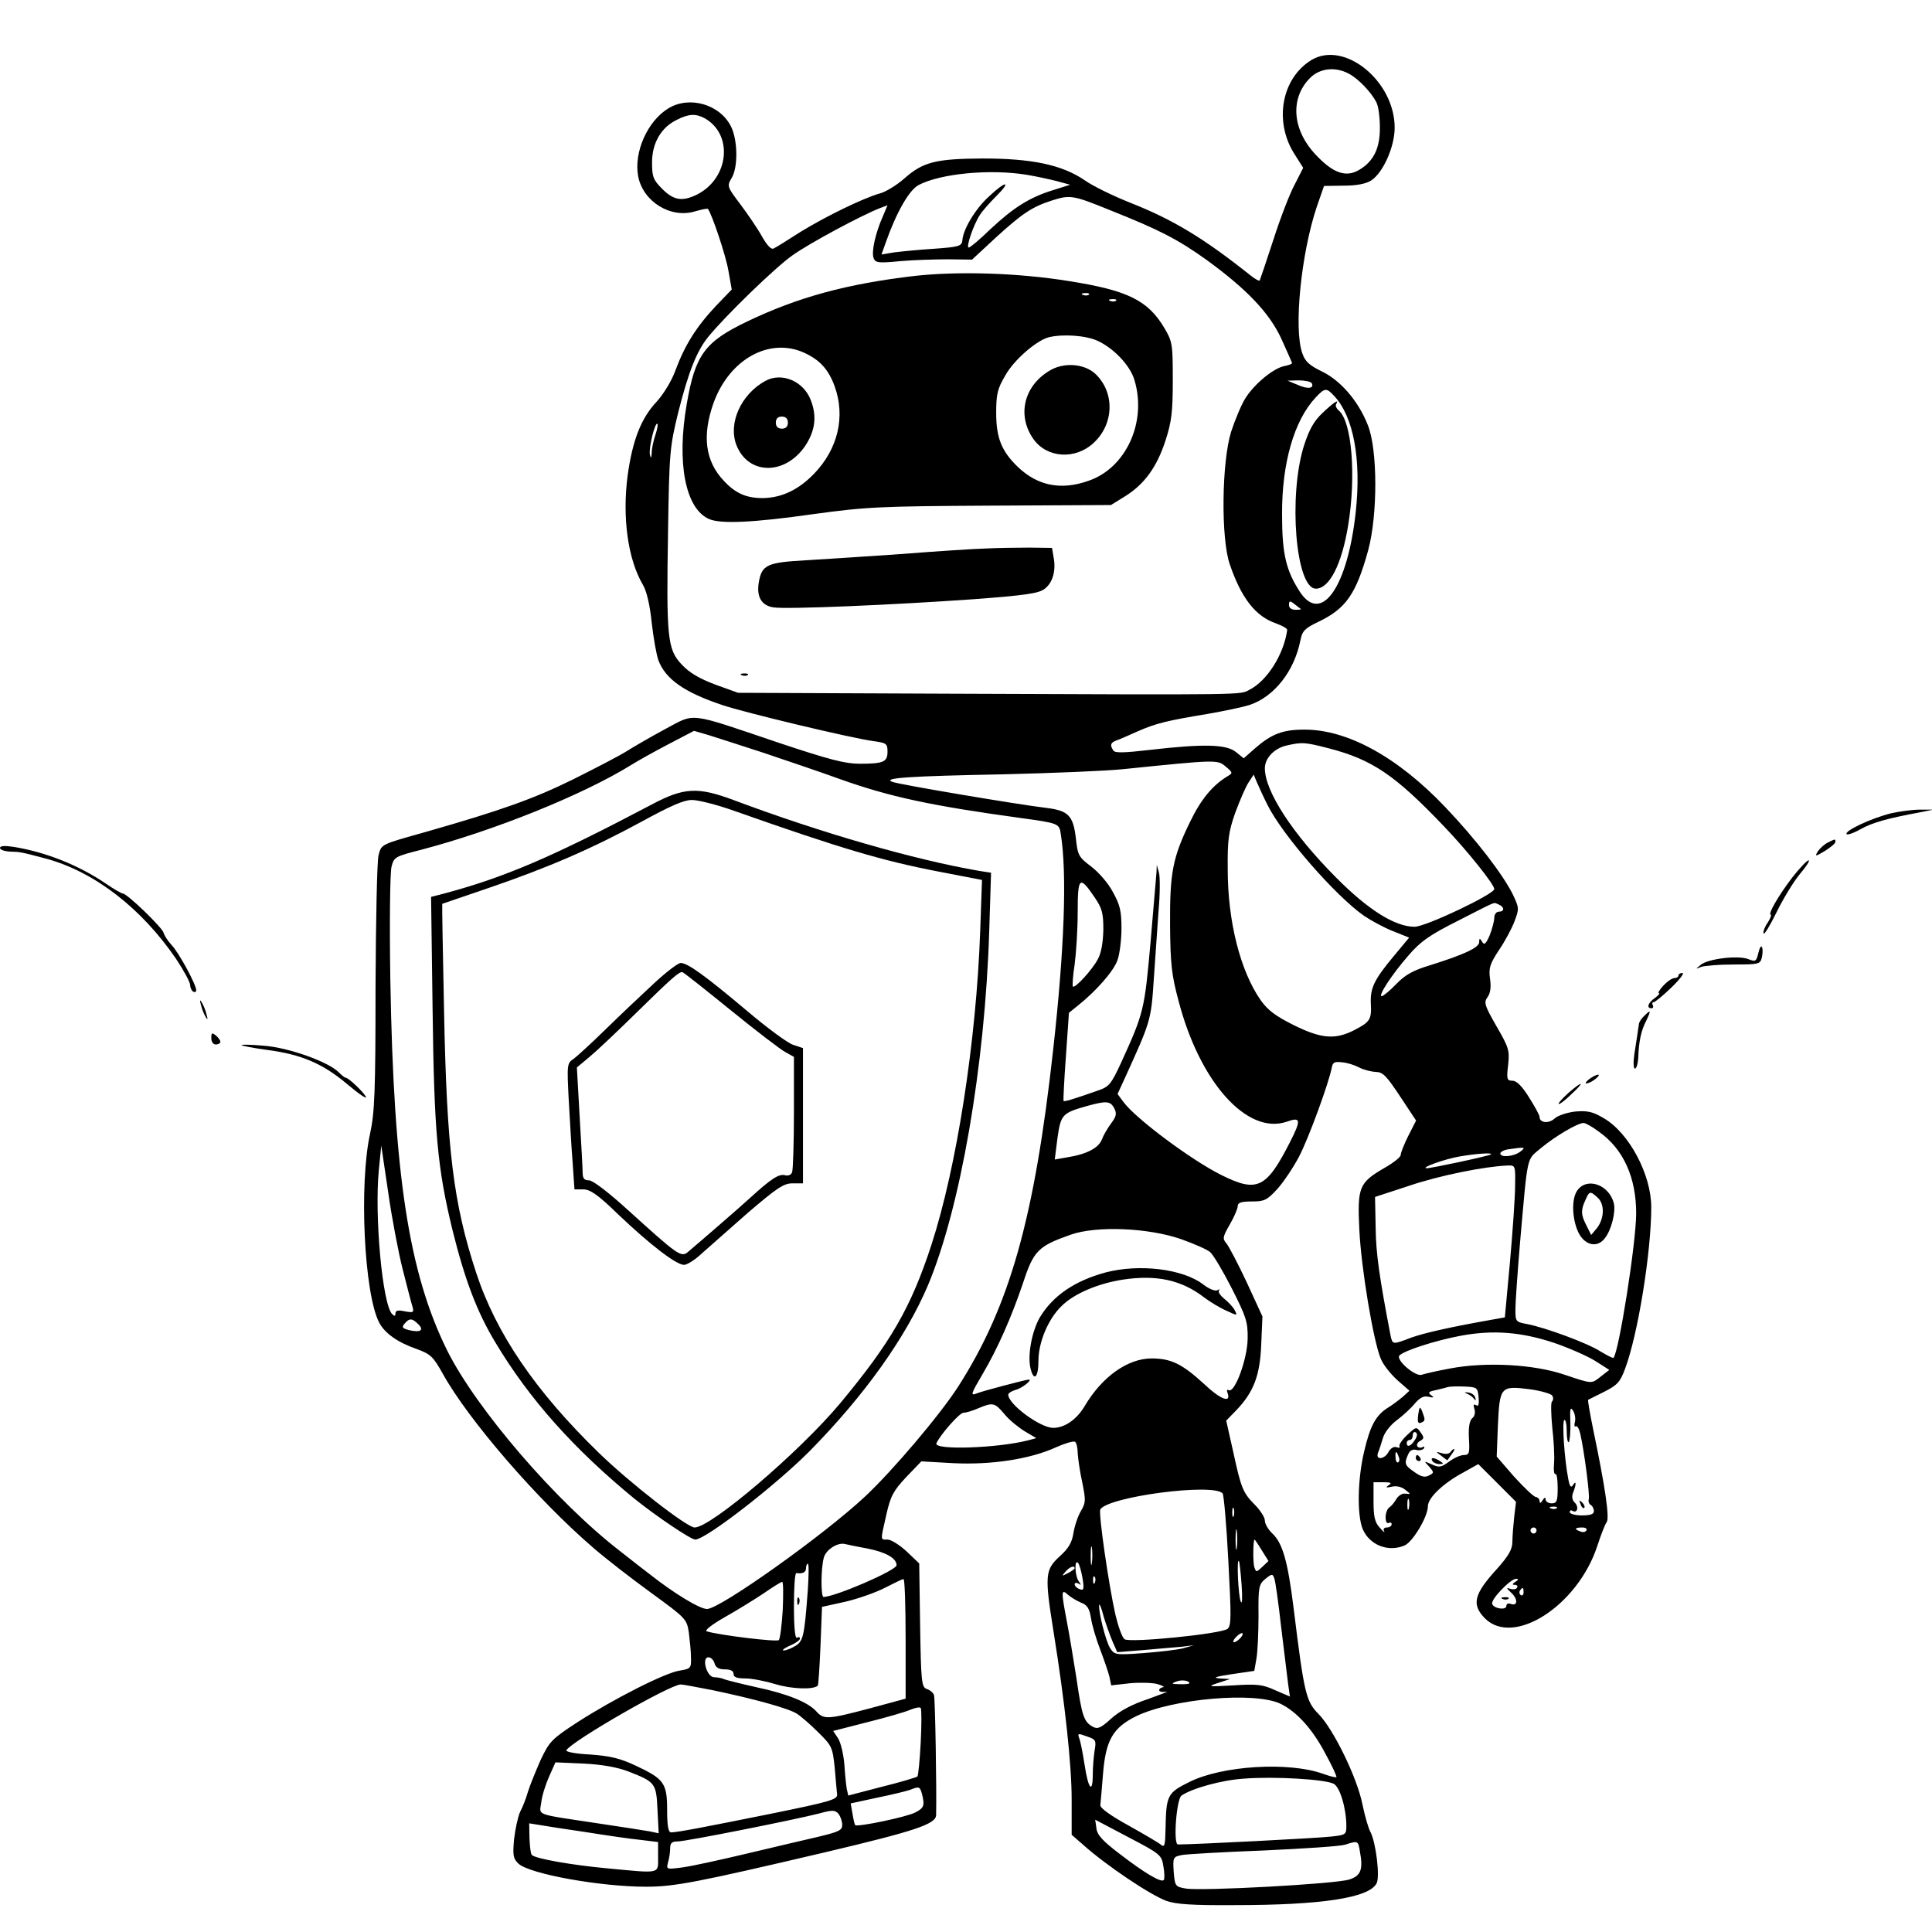 <?xml version="1.0" standalone="no"?>
<!DOCTYPE svg PUBLIC "-//W3C//DTD SVG 20010904//EN"
 "http://www.w3.org/TR/2001/REC-SVG-20010904/DTD/svg10.dtd">
<svg version="1.0" xmlns="http://www.w3.org/2000/svg"
 width="640pt" height="640pt" viewBox="0 0 640 640"
 preserveAspectRatio="xMidYMid meet">

<g transform="translate(0,640) scale(0.1,-0.1)"
fill="#000000" stroke="none">
<path d="M4344 6201 c-98 -60 -124 -201 -58 -308 l31 -49 -28 -55 c-16 -29
-48 -112 -71 -184 -23 -71 -44 -132 -45 -134 -2 -3 -16 5 -31 17 -153 122
-257 185 -397 240 -55 22 -124 55 -152 75 -75 51 -174 72 -338 72 -154 -1
-197 -11 -259 -66 -25 -22 -62 -45 -82 -50 -56 -16 -177 -75 -262 -127 -42
-27 -82 -52 -89 -55 -8 -5 -22 10 -39 40 -15 27 -48 75 -72 107 -44 58 -44 60
-28 87 21 35 20 124 -2 169 -36 74 -138 104 -208 61 -69 -42 -115 -145 -100
-225 16 -84 108 -141 189 -116 21 6 40 10 42 8 13 -16 60 -156 68 -205 l11
-62 -52 -54 c-65 -69 -103 -130 -133 -210 -13 -37 -39 -80 -64 -108 -52 -55
-80 -129 -96 -245 -18 -139 1 -276 50 -360 13 -21 24 -68 30 -128 6 -52 16
-107 22 -123 23 -62 85 -106 210 -148 73 -25 428 -110 502 -120 43 -6 47 -8
47 -35 0 -34 -13 -40 -92 -40 -49 0 -102 14 -267 69 -308 104 -275 100 -379
45 -48 -26 -105 -59 -127 -73 -22 -14 -101 -55 -177 -93 -130 -64 -236 -102
-488 -174 -150 -42 -146 -40 -156 -77 -5 -18 -9 -214 -10 -437 0 -348 -3 -416
-18 -485 -37 -167 -20 -530 30 -626 18 -35 61 -66 125 -88 46 -17 54 -25 86
-82 84 -152 314 -418 498 -576 39 -34 124 -100 190 -148 118 -86 120 -88 127
-134 3 -25 7 -62 7 -82 1 -35 -1 -37 -37 -43 -49 -7 -221 -95 -339 -171 -86
-56 -93 -64 -122 -125 -16 -36 -35 -83 -42 -105 -6 -22 -18 -52 -26 -67 -7
-15 -16 -56 -20 -90 -5 -55 -3 -65 15 -82 38 -34 270 -76 422 -76 94 0 167 14
593 114 296 70 367 93 368 123 2 79 -3 387 -7 398 -3 8 -14 17 -24 20 -17 6
-19 22 -22 211 l-3 205 -42 40 c-23 21 -51 39 -63 39 -24 0 -24 -6 -4 82 14
62 23 79 66 125 l50 52 107 -6 c124 -6 253 13 340 53 29 13 57 21 62 18 5 -3
9 -20 9 -37 1 -18 7 -61 15 -97 12 -60 12 -67 -4 -95 -10 -16 -21 -49 -25 -73
-5 -32 -16 -51 -46 -78 -48 -44 -50 -63 -20 -249 38 -237 60 -441 60 -556 l0
-117 38 -33 c77 -69 222 -166 276 -186 31 -11 86 -15 224 -14 290 0 447 24
472 72 12 21 -2 135 -20 170 -7 12 -19 54 -27 93 -18 89 -96 248 -145 298 -42
42 -48 69 -83 353 -19 152 -36 213 -70 245 -14 13 -25 32 -25 43 0 10 -14 32
-30 49 -42 42 -48 55 -74 175 l-24 107 34 35 c57 60 78 114 82 218 l4 92 -52
113 c-29 62 -60 121 -68 130 -13 15 -11 22 12 62 14 24 26 52 26 60 0 12 11
16 47 16 41 0 50 4 84 41 20 22 53 71 72 107 32 61 100 247 109 297 3 16 10
19 33 16 17 -1 42 -9 57 -17 15 -8 40 -14 55 -15 24 0 36 -13 81 -81 l53 -80
-26 -51 c-14 -28 -25 -56 -25 -63 0 -7 -24 -26 -54 -43 -84 -49 -90 -63 -83
-205 6 -126 46 -367 71 -427 8 -20 33 -51 55 -71 l40 -35 -22 -20 c-12 -10
-34 -27 -49 -36 -40 -25 -59 -59 -79 -145 -22 -92 -24 -210 -5 -257 23 -54 86
-78 140 -54 27 13 76 95 76 129 0 28 50 76 117 112 l50 28 63 -63 62 -62 -6
-50 c-3 -27 -6 -65 -6 -82 0 -25 -12 -46 -50 -89 -78 -85 -86 -119 -41 -165
95 -95 307 42 372 239 12 37 26 73 31 79 11 13 -5 119 -44 306 -11 54 -19 99
-17 100 2 1 26 13 54 27 43 22 52 32 68 75 43 114 87 388 87 536 0 108 -73
245 -156 294 -38 23 -55 26 -95 23 -27 -3 -58 -13 -69 -23 -19 -18 -50 -15
-50 5 0 6 -16 35 -35 65 -23 37 -41 55 -55 55 -18 0 -20 5 -14 53 5 48 2 57
-39 128 -39 68 -42 78 -30 95 10 13 13 33 9 61 -5 36 -1 49 29 95 20 29 43 72
52 96 16 42 15 45 -5 88 -33 67 -123 184 -225 291 -158 166 -325 257 -467 256
-71 0 -108 -14 -165 -64 l-35 -31 -26 21 c-32 26 -110 27 -284 7 -86 -10 -117
-11 -122 -2 -12 18 -9 26 10 33 9 3 41 17 70 30 61 27 99 36 232 58 52 9 115
22 140 30 81 27 148 112 168 215 6 30 15 39 59 60 92 44 125 92 165 236 32
117 32 335 -1 416 -31 79 -90 148 -153 178 -41 20 -55 33 -64 60 -29 81 -4
330 48 485 l24 69 65 1 c44 0 73 6 91 17 40 26 78 112 78 175 0 155 -167 290
-276 224z m124 -45 c31 -16 74 -61 91 -94 7 -12 12 -50 12 -83 1 -70 -21 -114
-69 -142 -44 -26 -87 -10 -144 51 -78 83 -85 187 -18 254 32 32 83 38 128 14z
m-2135 -147 c97 -53 83 -200 -25 -254 -48 -23 -76 -19 -114 19 -30 30 -34 40
-34 88 0 64 30 116 82 141 39 20 62 21 91 6z m1068 -188 c31 -5 76 -15 100
-21 l44 -12 -57 -18 c-78 -24 -131 -58 -207 -129 -35 -34 -67 -61 -72 -61 -10
0 16 76 37 108 8 13 33 41 55 63 51 51 31 51 -24 -1 -45 -40 -87 -110 -89
-146 -2 -19 -10 -22 -93 -28 -49 -3 -109 -9 -133 -12 l-42 -7 14 39 c35 100
78 175 109 191 72 38 236 54 358 34z m278 -118 c161 -64 223 -96 318 -164 133
-97 208 -175 248 -262 19 -42 35 -78 35 -80 0 -3 -12 -7 -27 -10 -36 -8 -98
-59 -128 -107 -13 -21 -34 -71 -47 -111 -31 -101 -34 -353 -4 -439 38 -111 85
-172 153 -195 21 -8 38 -17 37 -22 -11 -80 -66 -168 -125 -198 -33 -17 9 -17
-979 -13 l-715 3 -75 27 c-53 20 -86 39 -112 67 -47 50 -51 87 -45 442 4 263
6 279 34 394 34 134 61 202 99 249 58 71 223 231 279 270 54 39 229 133 291
157 l24 9 -16 -38 c-24 -54 -38 -117 -30 -137 6 -16 16 -17 89 -10 45 4 117 6
159 6 l78 -1 82 76 c87 79 118 99 183 120 60 19 69 18 194 -33z m666 -572 c10
-18 -13 -21 -46 -6 l-34 14 37 1 c20 0 39 -4 43 -9z m75 -43 c64 -69 90 -210
71 -385 -27 -247 -113 -371 -184 -265 -47 72 -60 127 -60 257 -1 171 40 312
111 388 31 33 36 33 62 5z m-2249 -129 c-6 -18 -12 -44 -12 -58 -1 -19 -3 -21
-6 -7 -5 20 17 110 25 102 2 -3 -1 -19 -7 -37z m2138 -576 c2 -2 -5 -3 -17 -3
-14 0 -22 6 -22 16 0 14 3 15 18 3 9 -7 19 -15 21 -16z m-1779 -477 c74 -25
187 -63 250 -86 168 -60 304 -89 603 -130 124 -17 126 -18 131 -53 21 -130 12
-380 -25 -712 -62 -561 -144 -852 -316 -1120 -61 -94 -216 -277 -308 -363
-137 -128 -480 -372 -523 -372 -24 0 -110 52 -192 117 -8 6 -51 39 -95 74
-213 164 -478 473 -574 666 -127 257 -177 582 -188 1228 -3 190 -1 355 4 374
8 32 12 34 98 56 244 64 538 183 696 281 19 12 74 43 122 68 l86 45 48 -14
c26 -8 109 -35 183 -59z m1872 15 c143 -37 219 -88 381 -258 77 -80 167 -193
167 -208 0 -17 -227 -125 -264 -125 -65 0 -154 56 -261 164 -144 145 -235 285
-235 361 0 33 30 65 70 75 53 12 61 12 142 -9z m-341 -61 c23 -19 23 -21 6
-31 -50 -30 -89 -77 -125 -152 -58 -119 -67 -169 -66 -342 1 -127 5 -165 28
-250 70 -270 227 -445 358 -401 47 17 49 7 12 -66 -79 -155 -109 -170 -229
-110 -100 50 -282 186 -323 241 l-20 27 23 50 c87 191 88 193 97 329 5 72 12
175 16 230 5 55 5 111 1 125 l-7 25 -1 -25 c-1 -14 -10 -119 -20 -235 -20
-222 -22 -230 -97 -395 -34 -73 -40 -80 -78 -93 -86 -30 -110 -37 -113 -34 -1
2 2 68 8 148 l10 144 31 25 c60 48 118 114 130 150 7 19 13 67 13 105 0 58 -5
78 -29 121 -15 29 -48 66 -72 84 -41 31 -44 37 -50 93 -9 76 -25 92 -100 101
-92 11 -485 77 -508 86 -35 13 56 19 369 25 160 4 337 11 395 17 313 32 313
32 341 8z m137 -125 c49 -100 227 -304 321 -369 22 -15 64 -38 94 -50 l55 -22
-50 -60 c-66 -79 -79 -107 -77 -157 3 -54 -2 -62 -54 -89 -64 -33 -110 -29
-201 16 -60 30 -86 49 -110 83 -67 96 -109 260 -109 433 -1 99 3 125 25 188
15 40 34 85 44 100 l17 26 10 -24 c6 -14 21 -47 35 -75z m-573 -306 c26 -38
30 -53 30 -109 -1 -42 -7 -77 -18 -97 -19 -36 -76 -98 -83 -91 -2 3 0 36 6 74
5 38 10 116 10 172 0 117 6 123 55 51z m1339 -25 c20 -8 21 -24 1 -24 -8 0
-15 -9 -15 -20 0 -11 -7 -37 -15 -58 -13 -29 -18 -34 -25 -22 -8 13 -10 13
-10 -1 0 -18 -50 -41 -158 -75 -60 -18 -86 -32 -117 -64 -21 -22 -43 -40 -48
-40 -13 0 33 71 88 134 41 48 70 68 165 116 136 69 115 61 134 54z m-1273
-675 c9 -18 7 -27 -10 -50 -12 -16 -26 -40 -31 -54 -11 -28 -51 -49 -116 -59
l-40 -7 9 71 c11 78 16 83 97 106 65 18 78 17 91 -7z m1607 -79 c80 -57 122
-151 122 -269 0 -98 -57 -458 -75 -479 -2 -2 -21 8 -43 21 -43 28 -185 80
-244 91 -37 7 -38 8 -38 49 0 23 7 121 15 217 27 306 21 275 71 318 46 38 120
82 140 82 6 0 30 -13 52 -30z m-3964 -455 c14 -55 28 -110 32 -122 6 -21 4
-22 -25 -17 -22 5 -31 3 -31 -7 0 -9 -3 -10 -11 -2 -32 32 -59 325 -44 478 l8
80 23 -155 c12 -85 34 -200 48 -255z m3702 390 c-22 -17 -66 -20 -66 -6 0 5
12 12 28 14 54 8 58 7 38 -8z m-97 -9 c-5 -5 -197 -46 -213 -46 -23 1 61 31
109 39 57 10 110 13 104 7z m80 -103 c0 -38 -8 -151 -17 -253 l-17 -184 -45
-8 c-135 -24 -220 -43 -265 -59 -63 -24 -62 -24 -69 9 -37 193 -48 270 -49
356 l-2 101 113 37 c100 34 250 64 325 67 27 1 27 1 26 -66z m-1106 -178 c42
-15 86 -34 96 -43 11 -10 43 -64 72 -121 47 -93 53 -110 52 -166 -1 -67 -43
-182 -63 -170 -5 3 -7 0 -4 -8 14 -37 -22 -24 -78 29 -72 66 -109 84 -173 84
-79 0 -164 -60 -222 -158 -26 -44 -66 -72 -104 -72 -43 0 -149 78 -149 110 0
5 11 12 25 16 20 5 57 34 43 34 -9 0 -153 -38 -170 -45 -25 -10 -23 -5 18 65
50 85 95 188 133 300 35 107 50 122 158 160 85 30 257 23 366 -15z m-2527
-282 c20 -20 6 -28 -32 -19 -21 6 -24 9 -14 21 16 19 25 19 46 -2z m3761 -61
c50 -17 111 -44 137 -60 l47 -30 -27 -21 c-33 -26 -28 -26 -121 5 -102 35
-262 43 -378 21 -44 -8 -87 -18 -95 -21 -21 -8 -88 50 -74 64 16 16 117 49
202 65 107 20 200 13 309 -23z m-249 -181 c2 -23 0 -31 -8 -26 -9 5 -10 1 -6
-12 4 -12 1 -25 -7 -31 -9 -8 -13 -30 -11 -67 3 -49 1 -55 -17 -55 -11 0 -33
-10 -49 -22 -26 -19 -33 -20 -57 -9 -27 12 -27 12 -9 -7 17 -20 17 -21 -1 -30
-13 -7 -26 -4 -48 12 -32 22 -34 28 -20 59 5 12 15 17 26 14 11 -3 22 0 26 5
3 6 1 8 -5 4 -6 -3 -13 -2 -17 3 -3 5 1 14 10 18 13 8 13 11 1 28 -14 20 -15
19 -45 -9 -17 -16 -28 -33 -25 -37 3 -5 -2 -6 -10 -3 -8 3 -19 -3 -26 -15 -13
-26 -45 -29 -35 -3 4 9 11 31 16 48 5 18 25 44 47 60 20 15 47 40 59 55 17 19
29 26 45 22 18 -4 20 -2 9 5 -12 9 -9 12 15 17 16 4 34 8 39 10 6 2 30 3 55 2
43 -2 45 -3 48 -36z m244 6 c4 -7 4 -15 -1 -20 -4 -4 -3 -42 1 -85 5 -42 8
-96 6 -119 -2 -22 0 -39 5 -36 4 2 7 -19 7 -46 0 -44 -3 -51 -20 -51 -11 0
-20 6 -20 13 0 8 -4 7 -10 -3 -6 -10 -10 -11 -10 -2 0 6 -6 12 -12 13 -7 0
-39 31 -72 67 l-58 67 4 104 c6 128 9 131 105 119 37 -5 71 -15 75 -21z
m-1815 -61 c15 -19 46 -44 67 -57 l39 -23 -26 -7 c-99 -26 -315 -34 -305 -10
13 29 76 100 89 101 9 0 32 7 50 15 48 20 54 19 86 -19z m1890 -27 c-3 -10 -1
-17 3 -14 5 3 11 -8 15 -25 14 -63 32 -205 28 -216 -2 -7 0 -15 6 -19 6 -3 11
-13 11 -21 0 -10 -12 -14 -40 -14 -22 0 -40 5 -40 11 0 5 4 8 9 4 16 -9 22 13
8 27 -9 8 -11 21 -6 33 11 28 11 43 0 26 -7 -11 -11 -6 -16 20 -13 68 -21 190
-13 195 4 3 8 -14 8 -37 0 -23 3 -39 7 -36 3 4 6 33 5 65 -2 45 0 53 9 39 6
-10 9 -27 6 -38z m-530 -59 c-13 -21 -27 -26 -27 -10 0 6 5 10 10 10 6 0 10 7
10 16 0 8 4 12 10 9 6 -4 5 -13 -3 -25z m-54 -55 c4 -8 3 -16 -1 -19 -4 -3 -9
4 -9 15 -2 23 3 25 10 4z m-33 -95 c-11 -8 -9 -9 10 -5 15 4 33 0 45 -10 19
-15 19 -15 1 -13 -10 2 -23 -6 -30 -17 -6 -11 -17 -24 -23 -28 -7 -4 -13 -19
-13 -33 0 -14 4 -22 10 -19 6 3 10 1 10 -4 0 -6 -7 -11 -16 -11 -9 0 -13 -5
-9 -12 4 -7 -3 -2 -14 11 -17 18 -21 37 -21 87 l0 64 33 0 c25 0 29 -3 17 -10z
m-550 -27 c4 -4 13 -105 19 -223 10 -187 10 -216 -3 -226 -24 -17 -325 -47
-341 -34 -8 6 -21 43 -30 81 -22 97 -57 338 -50 349 26 42 373 88 405 53z
m617 -50 c-3 -10 -5 -4 -5 12 0 17 2 24 5 18 2 -7 2 -21 0 -30z m-580 -25 c-3
-7 -5 -2 -5 12 0 14 2 19 5 13 2 -7 2 -19 0 -25z m1070 26 c-3 -3 -12 -4 -19
-1 -8 3 -5 6 6 6 11 1 17 -2 13 -5z m-1060 -131 c-2 -16 -4 -3 -4 27 0 30 2
43 4 28 2 -16 2 -40 0 -55z m993 57 c0 -5 -4 -10 -10 -10 -5 0 -10 5 -10 10 0
6 5 10 10 10 6 0 10 -4 10 -10z m165 0 c-3 -5 -12 -7 -20 -3 -21 7 -19 13 6
13 11 0 18 -4 14 -10z m-1075 -66 l22 -35 -20 -19 c-20 -19 -21 -19 -27 -1 -5
17 -4 91 1 91 1 0 12 -16 24 -36z m-1305 6 c60 -12 95 -32 95 -55 0 -17 -204
-105 -242 -105 -9 0 -9 94 1 130 7 27 47 52 71 45 8 -2 42 -9 75 -15z m742
-47 c-2 -16 -4 -5 -4 22 0 28 2 40 4 28 2 -13 2 -35 0 -50z m-31 -51 c6 -37 4
-42 -10 -36 -9 3 -16 10 -16 16 0 5 6 6 13 2 9 -6 9 -5 1 7 -13 16 -16 75 -3
62 4 -4 11 -27 15 -51z m527 -22 c3 -44 2 -67 -3 -55 -8 19 -14 143 -6 134 2
-2 6 -38 9 -79z m-1437 -17 c-12 -161 -15 -172 -48 -189 -16 -9 -32 -13 -34
-11 -3 2 9 10 26 17 16 7 30 17 30 22 0 5 -4 6 -10 3 -6 -4 -10 33 -10 104 0
61 3 110 8 110 20 -3 32 2 32 16 0 8 3 15 6 15 4 0 3 -39 0 -87z m884 72 c0
-2 -10 -10 -22 -16 -21 -11 -22 -11 -9 4 13 16 31 23 31 12z m684 -195 c10
-80 20 -164 23 -188 l6 -42 -49 21 c-41 19 -60 21 -138 16 -85 -5 -88 -4 -51
8 l40 13 -35 2 c-25 2 -13 6 40 14 l75 11 7 40 c4 22 7 86 7 143 -1 95 1 104
23 122 21 17 24 17 29 2 4 -9 14 -82 23 -162z m-617 148 c-3 -8 -6 -5 -6 6 -1
11 2 17 5 13 3 -3 4 -12 1 -19z m-627 -187 l0 -198 -118 -32 c-140 -37 -153
-38 -178 -10 -27 30 -95 58 -199 80 -49 11 -97 23 -105 26 -8 4 -24 7 -35 7
-24 1 -42 66 -18 66 8 0 17 -9 20 -20 4 -14 14 -20 34 -20 19 0 29 -5 29 -15
0 -11 11 -15 39 -15 22 0 67 -9 100 -19 52 -16 125 -19 140 -5 2 1 6 61 9 132
l5 129 77 17 c43 10 102 31 131 46 30 15 57 29 62 29 4 1 7 -88 7 -198z m2020
189 c-11 -7 -11 -10 -2 -10 7 0 11 -4 7 -10 -3 -5 -13 -6 -23 -3 -13 5 -12 2
4 -13 23 -21 22 -46 -2 -37 -8 3 -14 0 -14 -7 0 -15 -42 -9 -47 7 -5 15 61 83
79 83 9 0 9 -3 -2 -10z m-2427 -92 c-3 -51 -9 -97 -13 -101 -6 -7 -196 16
-239 29 -8 3 18 23 60 47 41 23 99 59 129 79 30 21 58 38 61 38 4 0 4 -42 2
-92z m2454 57 c0 -8 -4 -12 -9 -9 -5 3 -6 10 -3 15 9 13 12 11 12 -6z m-1466
-34 c20 -7 28 -19 33 -51 3 -22 17 -69 30 -103 13 -34 27 -75 31 -91 l6 -29
62 7 c34 3 76 2 92 -3 17 -5 24 -10 18 -10 -7 -1 -13 -5 -13 -10 0 -5 10 -7
23 -5 12 2 -15 -8 -59 -24 -55 -18 -95 -40 -123 -65 -34 -31 -45 -36 -61 -27
-29 16 -36 34 -54 160 -10 63 -24 148 -32 189 -19 100 -19 109 4 88 9 -8 29
-20 43 -26z m105 -130 l15 -34 87 7 c48 4 105 9 127 11 l40 5 -35 -10 c-19 -5
-78 -12 -131 -16 -95 -7 -97 -6 -112 17 -14 23 -38 117 -36 142 1 7 8 -10 15
-38 8 -27 22 -65 30 -84z m424 14 c-7 -8 -17 -15 -22 -15 -11 0 14 29 26 30 5
0 3 -7 -4 -15z m-170 -151 c0 -2 -15 -4 -32 -3 -27 0 -29 2 -13 8 18 8 45 4
45 -5z m-1579 -23 c138 -29 251 -60 279 -78 14 -9 46 -37 71 -62 45 -44 47
-50 54 -116 3 -39 7 -78 8 -89 2 -17 -22 -24 -213 -63 -228 -46 -317 -63 -337
-63 -9 0 -13 21 -13 73 0 90 -10 104 -104 148 -53 25 -85 32 -151 37 -47 2
-82 9 -79 14 19 31 344 218 379 218 7 0 55 -9 106 -19z m1881 -45 c53 -26 105
-82 149 -166 22 -40 38 -75 36 -77 -2 -2 -22 3 -44 11 -115 41 -335 27 -443
-27 -73 -36 -77 -44 -79 -156 -1 -53 -3 -62 -15 -52 -7 6 -56 35 -108 64 -60
33 -94 58 -93 67 1 8 5 56 9 105 9 111 33 152 110 190 121 58 392 82 478 41z
m-1192 -128 c-3 -58 -8 -109 -11 -113 -4 -3 -57 -19 -118 -34 l-111 -29 -5 22
c-2 11 -6 49 -8 82 -3 34 -12 72 -21 86 l-16 24 113 29 c61 15 126 34 142 41
17 7 32 10 35 6 3 -4 3 -55 0 -114z m576 -27 c-3 -20 -6 -55 -6 -78 0 -67 -15
-50 -27 30 -6 39 -14 80 -18 89 -6 16 -4 17 25 6 30 -10 32 -13 26 -47z
m-1545 -69 c90 -35 93 -39 97 -127 l4 -78 -28 6 c-16 3 -94 15 -174 27 -212
32 -193 25 -187 69 2 21 14 59 26 86 l21 47 92 -4 c62 -3 112 -12 149 -26z
m2337 -41 c21 -11 42 -82 42 -141 0 -27 -3 -29 -52 -34 -42 -5 -450 -26 -506
-26 -16 0 -5 151 12 162 35 24 132 51 206 56 101 8 269 -2 298 -17z m-1364
-33 c10 -39 7 -47 -22 -62 -28 -15 -192 -49 -199 -42 -2 2 -6 19 -9 38 l-6 34
88 19 c49 10 98 22 109 26 30 12 32 11 39 -13z m-264 -103 c0 -18 -11 -23 -77
-39 -43 -10 -150 -35 -238 -56 -88 -21 -184 -42 -214 -46 -54 -7 -54 -7 -48
17 4 13 7 34 7 47 0 17 6 22 25 22 27 0 389 72 470 93 43 12 52 11 63 -2 6 -8
12 -24 12 -36z m1064 -138 c4 -22 4 -42 1 -45 -9 -9 -63 23 -145 86 -58 44
-76 64 -78 86 l-4 28 110 -58 c107 -56 110 -59 116 -97z m-1914 114 c69 -11
151 -23 183 -26 l57 -7 0 -49 c0 -58 11 -55 -170 -38 -118 11 -236 32 -248 44
-4 3 -7 29 -8 56 l-1 49 31 -5 c17 -3 87 -14 156 -24z m2565 -65 c11 -59 3
-80 -35 -92 -44 -15 -493 -39 -542 -30 -35 6 -36 8 -40 56 -3 47 -2 49 27 55
16 3 138 10 270 15 132 6 254 14 270 19 44 14 44 14 50 -23z"/>
<path d="M3030 5486 c-223 -26 -386 -70 -555 -151 -140 -67 -172 -110 -200
-273 -34 -194 -5 -346 73 -381 37 -17 144 -13 347 16 176 24 220 26 587 28
l398 2 47 29 c64 40 105 96 134 185 20 62 24 94 24 199 0 118 -1 128 -27 172
-55 93 -121 126 -318 157 -166 27 -366 33 -510 17z m577 -62 c-3 -3 -12 -4
-19 -1 -8 3 -5 6 6 6 11 1 17 -2 13 -5z m90 -20 c-3 -3 -12 -4 -19 -1 -8 3 -5
6 6 6 11 1 17 -2 13 -5z m-61 -133 c54 -25 108 -82 122 -130 42 -139 -28 -292
-153 -334 -91 -32 -168 -16 -233 46 -54 52 -72 96 -72 179 0 62 4 80 30 124
28 51 104 117 145 127 46 11 122 6 161 -12z m-971 -40 c52 -24 80 -56 100
-111 36 -100 11 -207 -68 -289 -52 -54 -108 -80 -170 -81 -54 0 -90 15 -129
57 -62 65 -73 150 -34 259 53 145 186 218 301 165z"/>
<path d="M3475 5171 c-84 -51 -106 -148 -52 -225 45 -64 140 -70 201 -12 67
63 69 167 4 228 -37 34 -106 39 -153 9z"/>
<path d="M2535 5138 c-80 -44 -123 -139 -96 -211 38 -100 159 -103 227 -6 34
50 41 99 20 153 -24 64 -97 94 -151 64z m75 -138 c0 -13 -7 -20 -20 -20 -13 0
-20 7 -20 20 0 13 7 20 20 20 13 0 20 -7 20 -20z"/>
<path d="M3265 4583 c-38 -1 -162 -9 -275 -18 -113 -8 -257 -17 -320 -21 -128
-7 -146 -15 -156 -71 -9 -49 8 -79 48 -85 43 -7 394 8 663 27 171 13 215 19
235 34 27 20 39 60 30 106 l-5 30 -75 1 c-41 0 -106 -1 -145 -3z"/>
<path d="M2458 4163 c7 -3 16 -2 19 1 4 3 -2 6 -13 5 -11 0 -14 -3 -6 -6z"/>
<path d="M4382 5033 c-30 -28 -45 -56 -62 -108 -53 -166 -28 -475 39 -475 45
0 86 81 107 210 27 164 12 344 -31 380 -8 7 -12 16 -9 21 12 19 -7 7 -44 -28z"/>
<path d="M2159 3735 c-330 -174 -486 -241 -688 -295 l-43 -11 5 -372 c5 -408
16 -527 66 -732 41 -165 81 -271 142 -372 113 -189 261 -354 461 -518 71 -57
186 -135 201 -135 35 0 268 181 380 294 180 183 316 373 390 546 108 255 190
727 204 1177 l6 192 -39 6 c-215 37 -524 126 -812 234 -120 45 -166 43 -273
-14z m273 -21 c354 -125 494 -166 676 -201 l145 -28 -6 -170 c-13 -366 -78
-781 -161 -1037 -68 -209 -135 -325 -304 -528 -136 -162 -427 -410 -481 -410
-25 0 -214 147 -317 247 -210 204 -341 396 -407 598 -75 229 -97 405 -106 865
-4 195 -7 355 -6 356 0 0 70 24 155 53 199 68 343 131 505 219 95 52 140 72
167 72 21 0 84 -16 140 -36z"/>
<path d="M2167 3143 c-40 -37 -111 -104 -158 -150 -47 -46 -96 -91 -108 -100
-23 -15 -23 -18 -17 -137 4 -67 9 -160 13 -208 l6 -88 29 0 c23 0 48 -17 116
-83 105 -100 192 -167 218 -167 10 0 37 17 59 38 23 20 92 81 153 135 96 82
118 97 147 97 l35 0 0 224 0 224 -33 11 c-18 6 -86 56 -152 112 -139 117 -197
159 -220 159 -9 0 -48 -30 -88 -67z m253 -89 c85 -69 167 -132 183 -140 l27
-15 0 -183 c0 -102 -3 -191 -6 -199 -3 -9 -13 -13 -24 -10 -20 5 -46 -12 -115
-75 -36 -33 -162 -142 -207 -180 -22 -18 -35 -8 -195 137 -67 61 -119 101
-132 101 -16 0 -21 6 -21 28 0 15 -5 99 -10 186 l-9 160 42 35 c23 19 95 87
159 150 110 108 136 131 148 131 3 0 75 -57 160 -126z"/>
<path d="M5224 2455 c-22 -33 -14 -116 14 -153 23 -30 57 -32 78 -4 22 27 37
88 30 116 -16 63 -91 88 -122 41z m68 -22 c24 -21 23 -68 -1 -100 l-20 -24
-15 30 c-19 36 -20 52 -4 86 13 30 16 30 40 8z"/>
<path d="M3663 2185 c-104 -28 -176 -78 -219 -150 -26 -46 -41 -126 -30 -169
11 -44 26 -29 26 27 0 60 32 137 75 179 41 42 121 76 204 89 112 17 195 -1
270 -59 20 -15 53 -35 74 -44 36 -17 37 -17 27 2 -5 10 -21 27 -35 38 -13 11
-21 23 -17 27 4 5 1 5 -5 1 -7 -4 -28 4 -47 19 -68 52 -212 69 -323 40z"/>
<path d="M4860 1783 c8 -3 19 -11 23 -17 6 -7 7 -6 4 4 -2 8 -12 16 -23 17
-13 2 -15 1 -4 -4z"/>
<path d="M4698 1714 c-3 -24 -1 -31 9 -27 15 6 15 9 4 38 -7 17 -9 16 -13 -11z"/>
<path d="M4805 1590 c-4 -6 -16 -8 -28 -4 -22 6 -22 6 -2 -9 11 -9 20 -15 20
-14 1 1 7 10 14 20 7 9 11 17 8 17 -3 0 -9 -5 -12 -10z"/>
<path d="M4690 1570 c0 -5 5 -10 11 -10 5 0 7 5 4 10 -3 6 -8 10 -11 10 -2 0
-4 -4 -4 -10z"/>
<path d="M4745 1560 c3 -5 14 -10 23 -10 15 0 15 2 2 10 -20 13 -33 13 -25 0z"/>
<path d="M5236 1417 c3 -10 9 -15 12 -12 3 3 0 11 -7 18 -10 9 -11 8 -5 -6z"/>
<path d="M2641 1094 c0 -11 3 -14 6 -6 3 7 2 16 -1 19 -3 4 -6 -2 -5 -13z"/>
<path d="M4978 1103 c7 -3 16 -2 19 1 4 3 -2 6 -13 5 -11 0 -14 -3 -6 -6z"/>
<path d="M6265 3706 c-65 -16 -155 -58 -148 -69 2 -4 23 3 46 16 39 22 89 36
197 56 l45 9 -45 0 c-25 0 -68 -6 -95 -12z"/>
<path d="M6055 3609 c-12 -6 -26 -19 -33 -29 -11 -18 -9 -18 23 1 19 12 35 25
35 30 0 10 1 11 -25 -2z"/>
<path d="M0 3591 c0 -6 15 -11 33 -12 35 -1 35 -1 122 -24 159 -44 314 -164
428 -331 26 -39 47 -78 47 -87 0 -9 5 -19 10 -22 5 -3 10 -1 10 5 0 18 -57
124 -82 150 -13 14 -24 32 -26 40 -4 17 -121 130 -135 130 -4 0 -29 14 -55 32
-89 61 -201 106 -309 123 -29 4 -43 3 -43 -4z"/>
<path d="M5937 3493 c-46 -60 -82 -123 -71 -123 3 0 -1 -12 -10 -26 -10 -14
-16 -30 -14 -36 2 -6 21 25 42 68 21 43 55 100 77 127 22 26 36 47 30 47 -5 0
-30 -26 -54 -57z"/>
<path d="M5825 3244 c-7 -29 -9 -31 -34 -21 -34 13 -133 1 -157 -19 -18 -15
-18 -15 1 -7 11 4 60 8 108 8 82 0 88 1 93 22 3 12 4 28 1 35 -3 7 -8 -1 -12
-18z"/>
<path d="M5560 3168 c0 -4 -6 -8 -13 -8 -8 0 -24 -11 -37 -25 -13 -14 -19 -25
-15 -25 5 0 -1 -7 -13 -16 -23 -16 -29 -34 -11 -34 5 0 7 5 4 10 -3 6 -2 10 3
10 4 0 31 22 58 48 28 27 45 49 37 49 -7 0 -13 -4 -13 -9z"/>
<path d="M666 3070 c3 -14 11 -32 16 -40 6 -10 7 -7 2 10 -3 14 -11 32 -16 40
-6 10 -7 7 -2 -10z"/>
<path d="M5446 3034 c-9 -8 -17 -21 -17 -27 -2 -14 -5 -35 -15 -99 -4 -27 -3
-48 2 -48 5 0 10 17 11 38 2 52 9 88 27 122 16 34 15 37 -8 14z"/>
<path d="M700 2961 c0 -12 6 -21 15 -21 8 0 15 4 15 9 0 5 -7 14 -15 21 -13
10 -15 9 -15 -9z"/>
<path d="M800 2938 c3 -3 41 -10 85 -16 114 -15 184 -45 266 -114 39 -33 66
-51 61 -41 -10 18 -58 63 -67 63 -3 0 -13 8 -23 18 -35 35 -166 82 -249 88
-43 4 -76 4 -73 2z"/>
<path d="M5264 2825 c-10 -8 -14 -14 -9 -14 6 0 19 6 29 14 11 8 15 15 10 15
-6 0 -19 -7 -30 -15z"/>
<path d="M5195 2779 c-20 -18 -34 -34 -32 -36 3 -2 22 12 42 32 47 43 39 47
-10 4z"/>
</g>
</svg>
